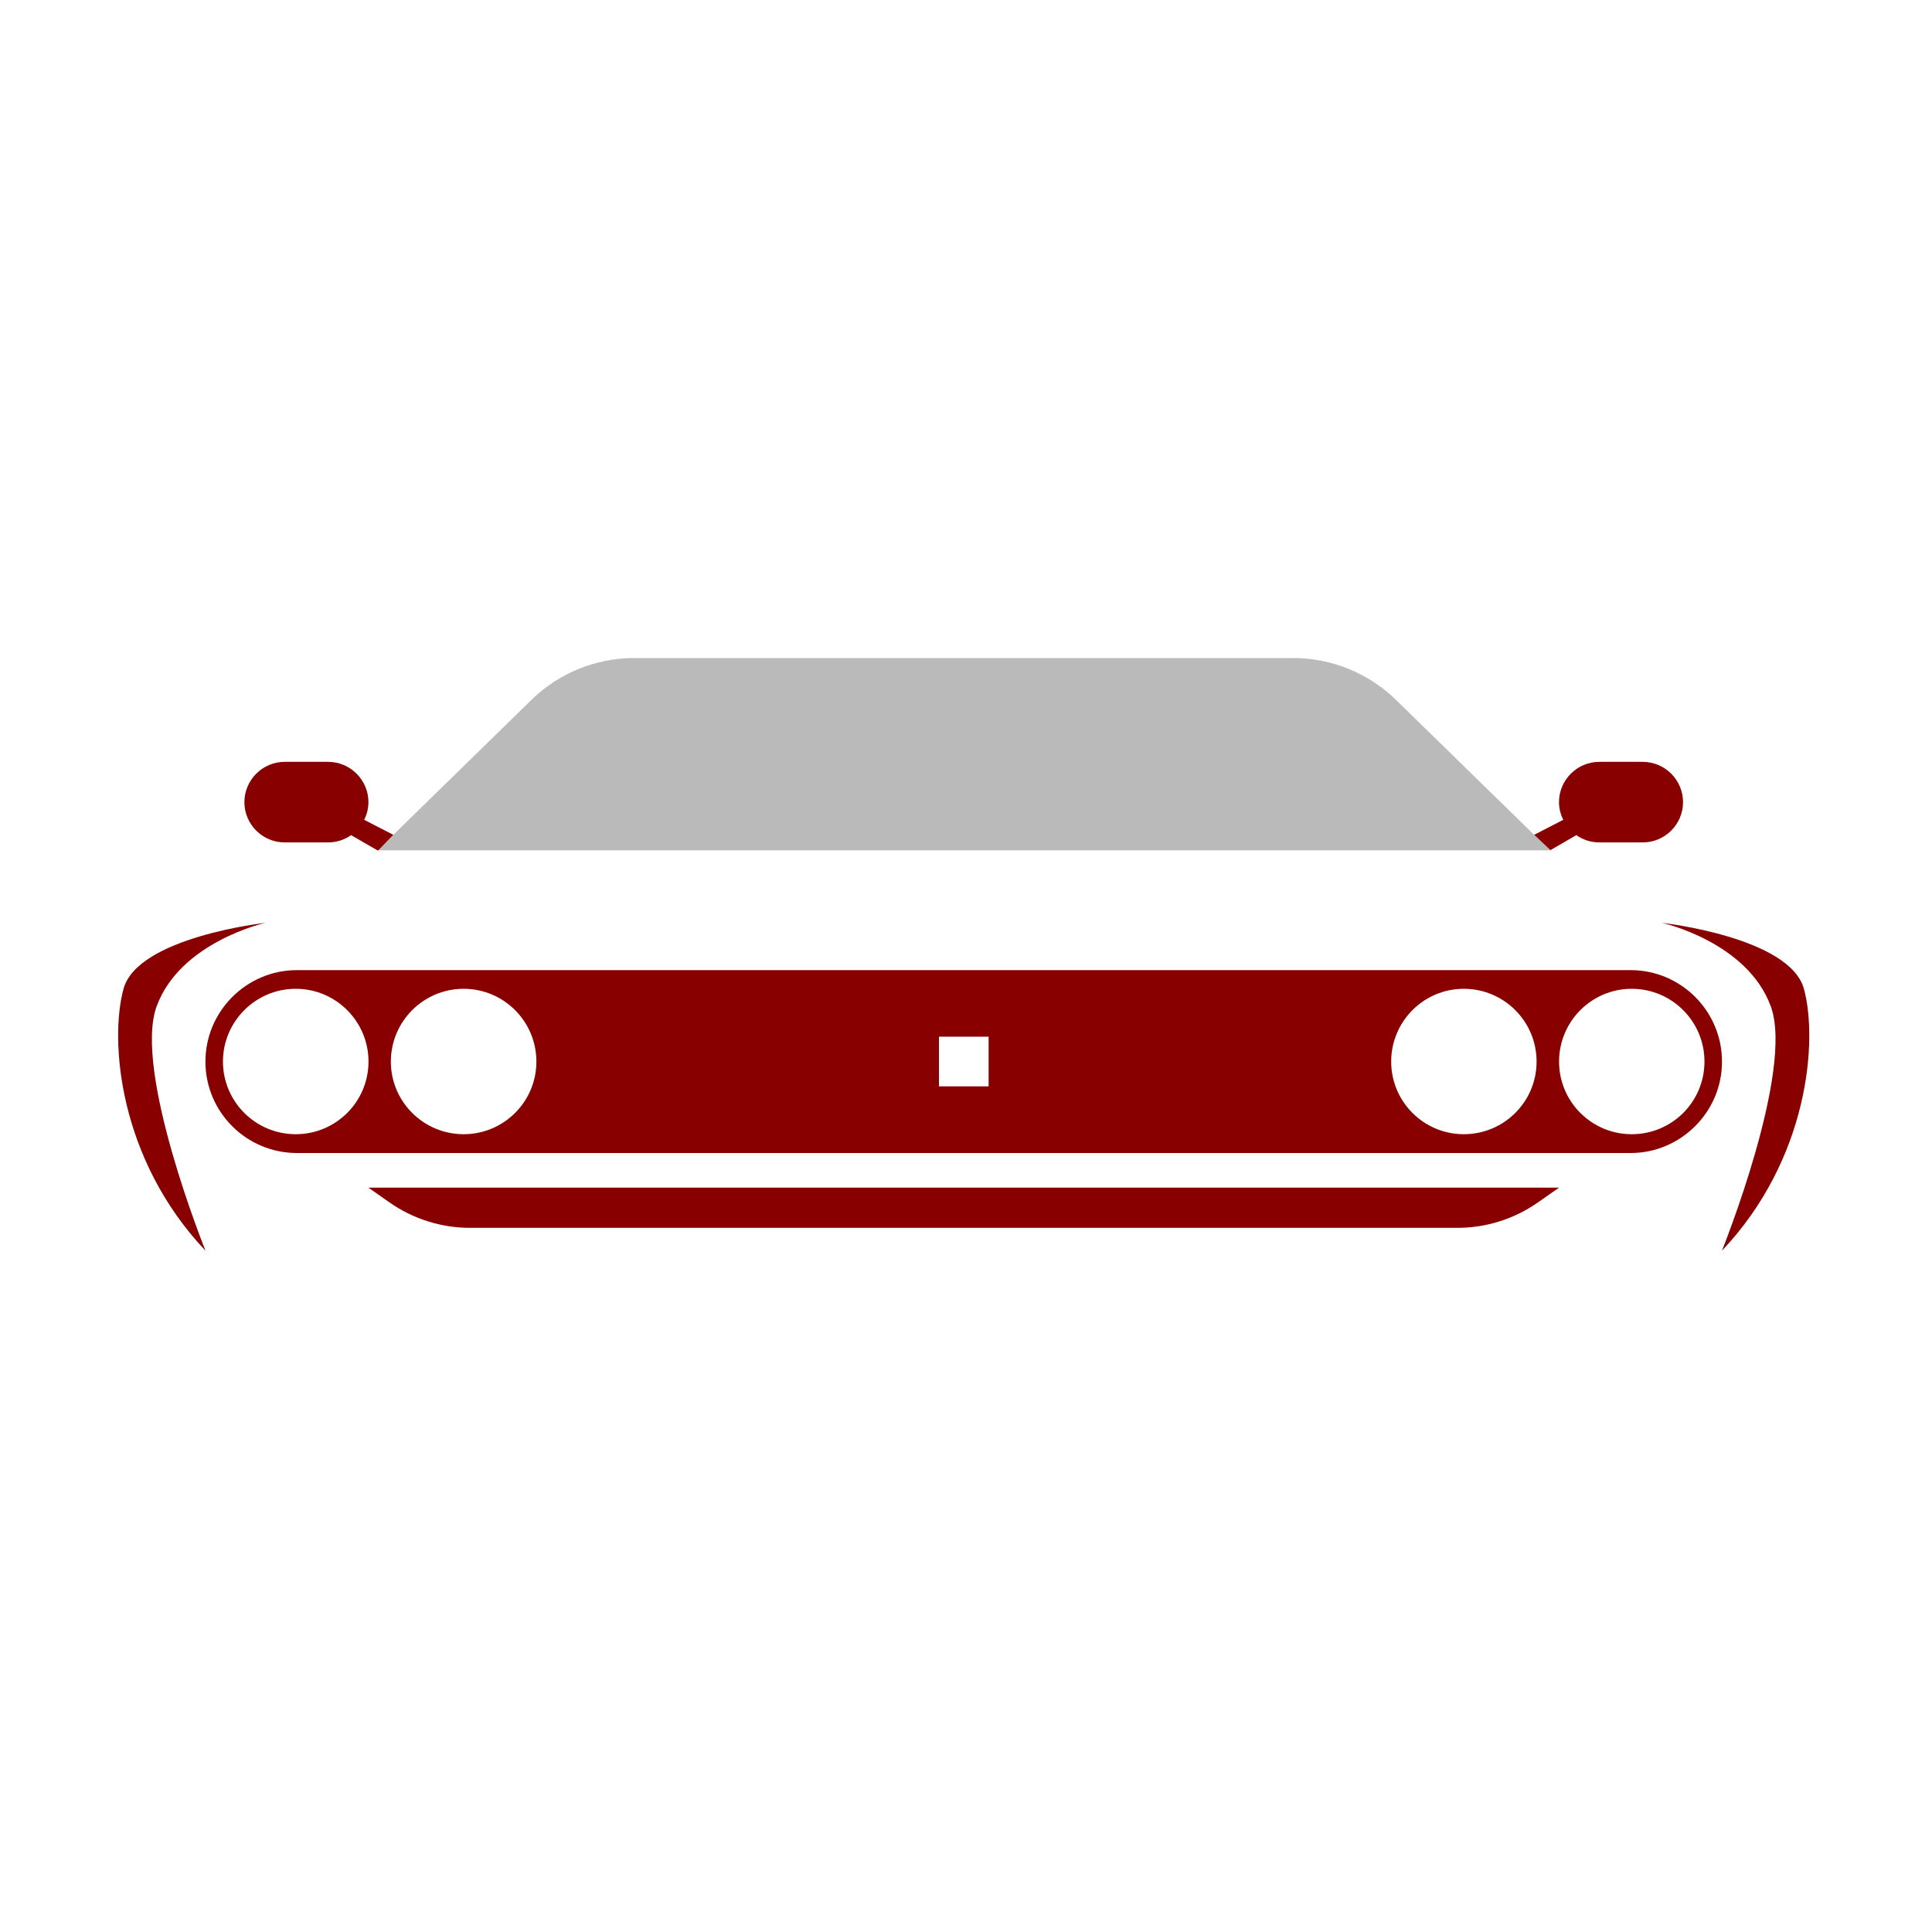 <?xml version="1.0" encoding="UTF-8"?>
<svg id="Layer_7" data-name="Layer 7" xmlns="http://www.w3.org/2000/svg" viewBox="0 0 300 300">
  <defs>
    <style>
      .cls-1 {
        fill: #bababa;
      }

      .cls-1, .cls-2 {
        stroke-width: 0px;
      }

      .cls-2 {
        fill: #890000;
      }
    </style>
  </defs>
  <path class="cls-1" d="m240.75,132.01l-.06.03H58.75l2.32-2.41,21.46-20.96c4.27-4.16,9.99-6.49,15.95-6.49h102.33c5.96,0,11.68,2.33,15.95,6.49l21.46,20.96,2.53,2.38Z"/>
  <path class="cls-2" d="m253.19,150.64H46.11c-3.92,0-7.47,1.6-10.04,4.17-2.57,2.57-4.17,6.12-4.17,10.04,0,7.83,6.36,14.19,14.21,14.19h207.09c3.92,0,7.45-1.6,10.02-4.17s4.17-6.1,4.17-10.02c0-7.84-6.36-14.21-14.19-14.21Zm-207.27,25.48c-6.23,0-11.3-5.05-11.3-11.28s5.07-11.3,11.3-11.3,11.3,5.05,11.3,11.3-5.07,11.28-11.3,11.28Zm26.07,0c-6.23,0-11.3-5.05-11.3-11.28s5.07-11.3,11.3-11.3,11.3,5.05,11.3,11.3-5.07,11.28-11.3,11.28Zm81.52-7.43h-7.71v-7.71h7.71v7.71Zm73.79,7.43c-6.23,0-11.28-5.05-11.28-11.28s5.05-11.3,11.28-11.3,11.3,5.05,11.3,11.3-5.07,11.28-11.3,11.28Zm26.07,0c-6.23,0-11.28-5.05-11.28-11.28s5.05-11.3,11.28-11.3,11.3,5.05,11.3,11.3-5.05,11.28-11.3,11.28Zm-103.72,8.3h92.43l-3.27,2.29c-3.67,2.57-8.03,3.95-12.51,3.95H72.99c-4.48,0-8.84-1.38-12.51-3.95l-3.27-2.29h92.43Zm-117.74,9.79c-13.46-14.2-14.93-32.62-12.73-40.66,2.2-8.05,22.03-10.25,22.03-10.25,0,0-13.22,2.94-16.89,12.97-3.67,10.04,7.59,37.94,7.59,37.94Zm235.47,0s11.26-27.9,7.59-37.94c-3.67-10.04-16.89-12.97-16.89-12.97,0,0,19.83,2.2,22.03,10.25,2.2,8.05.73,26.47-12.73,40.66ZM61.07,129.63l-2.32,2.41h-.15l-4.08-2.36c-1.01.71-2.24,1.13-3.57,1.13h-6.75c-3.44,0-6.25-2.81-6.25-6.25s2.81-6.26,6.25-6.26h6.75c3.45,0,6.26,2.82,6.26,6.26,0,.98-.25,1.91-.66,2.74l4.52,2.33Zm200.27-5.07c0,3.44-2.81,6.25-6.25,6.25h-6.75c-1.33,0-2.56-.42-3.57-1.13l-4.02,2.33-2.53-2.38,4.52-2.33c-.41-.83-.66-1.76-.66-2.74,0-3.44,2.81-6.26,6.26-6.26h6.75c3.44,0,6.25,2.82,6.25,6.26Z"/>
</svg>
